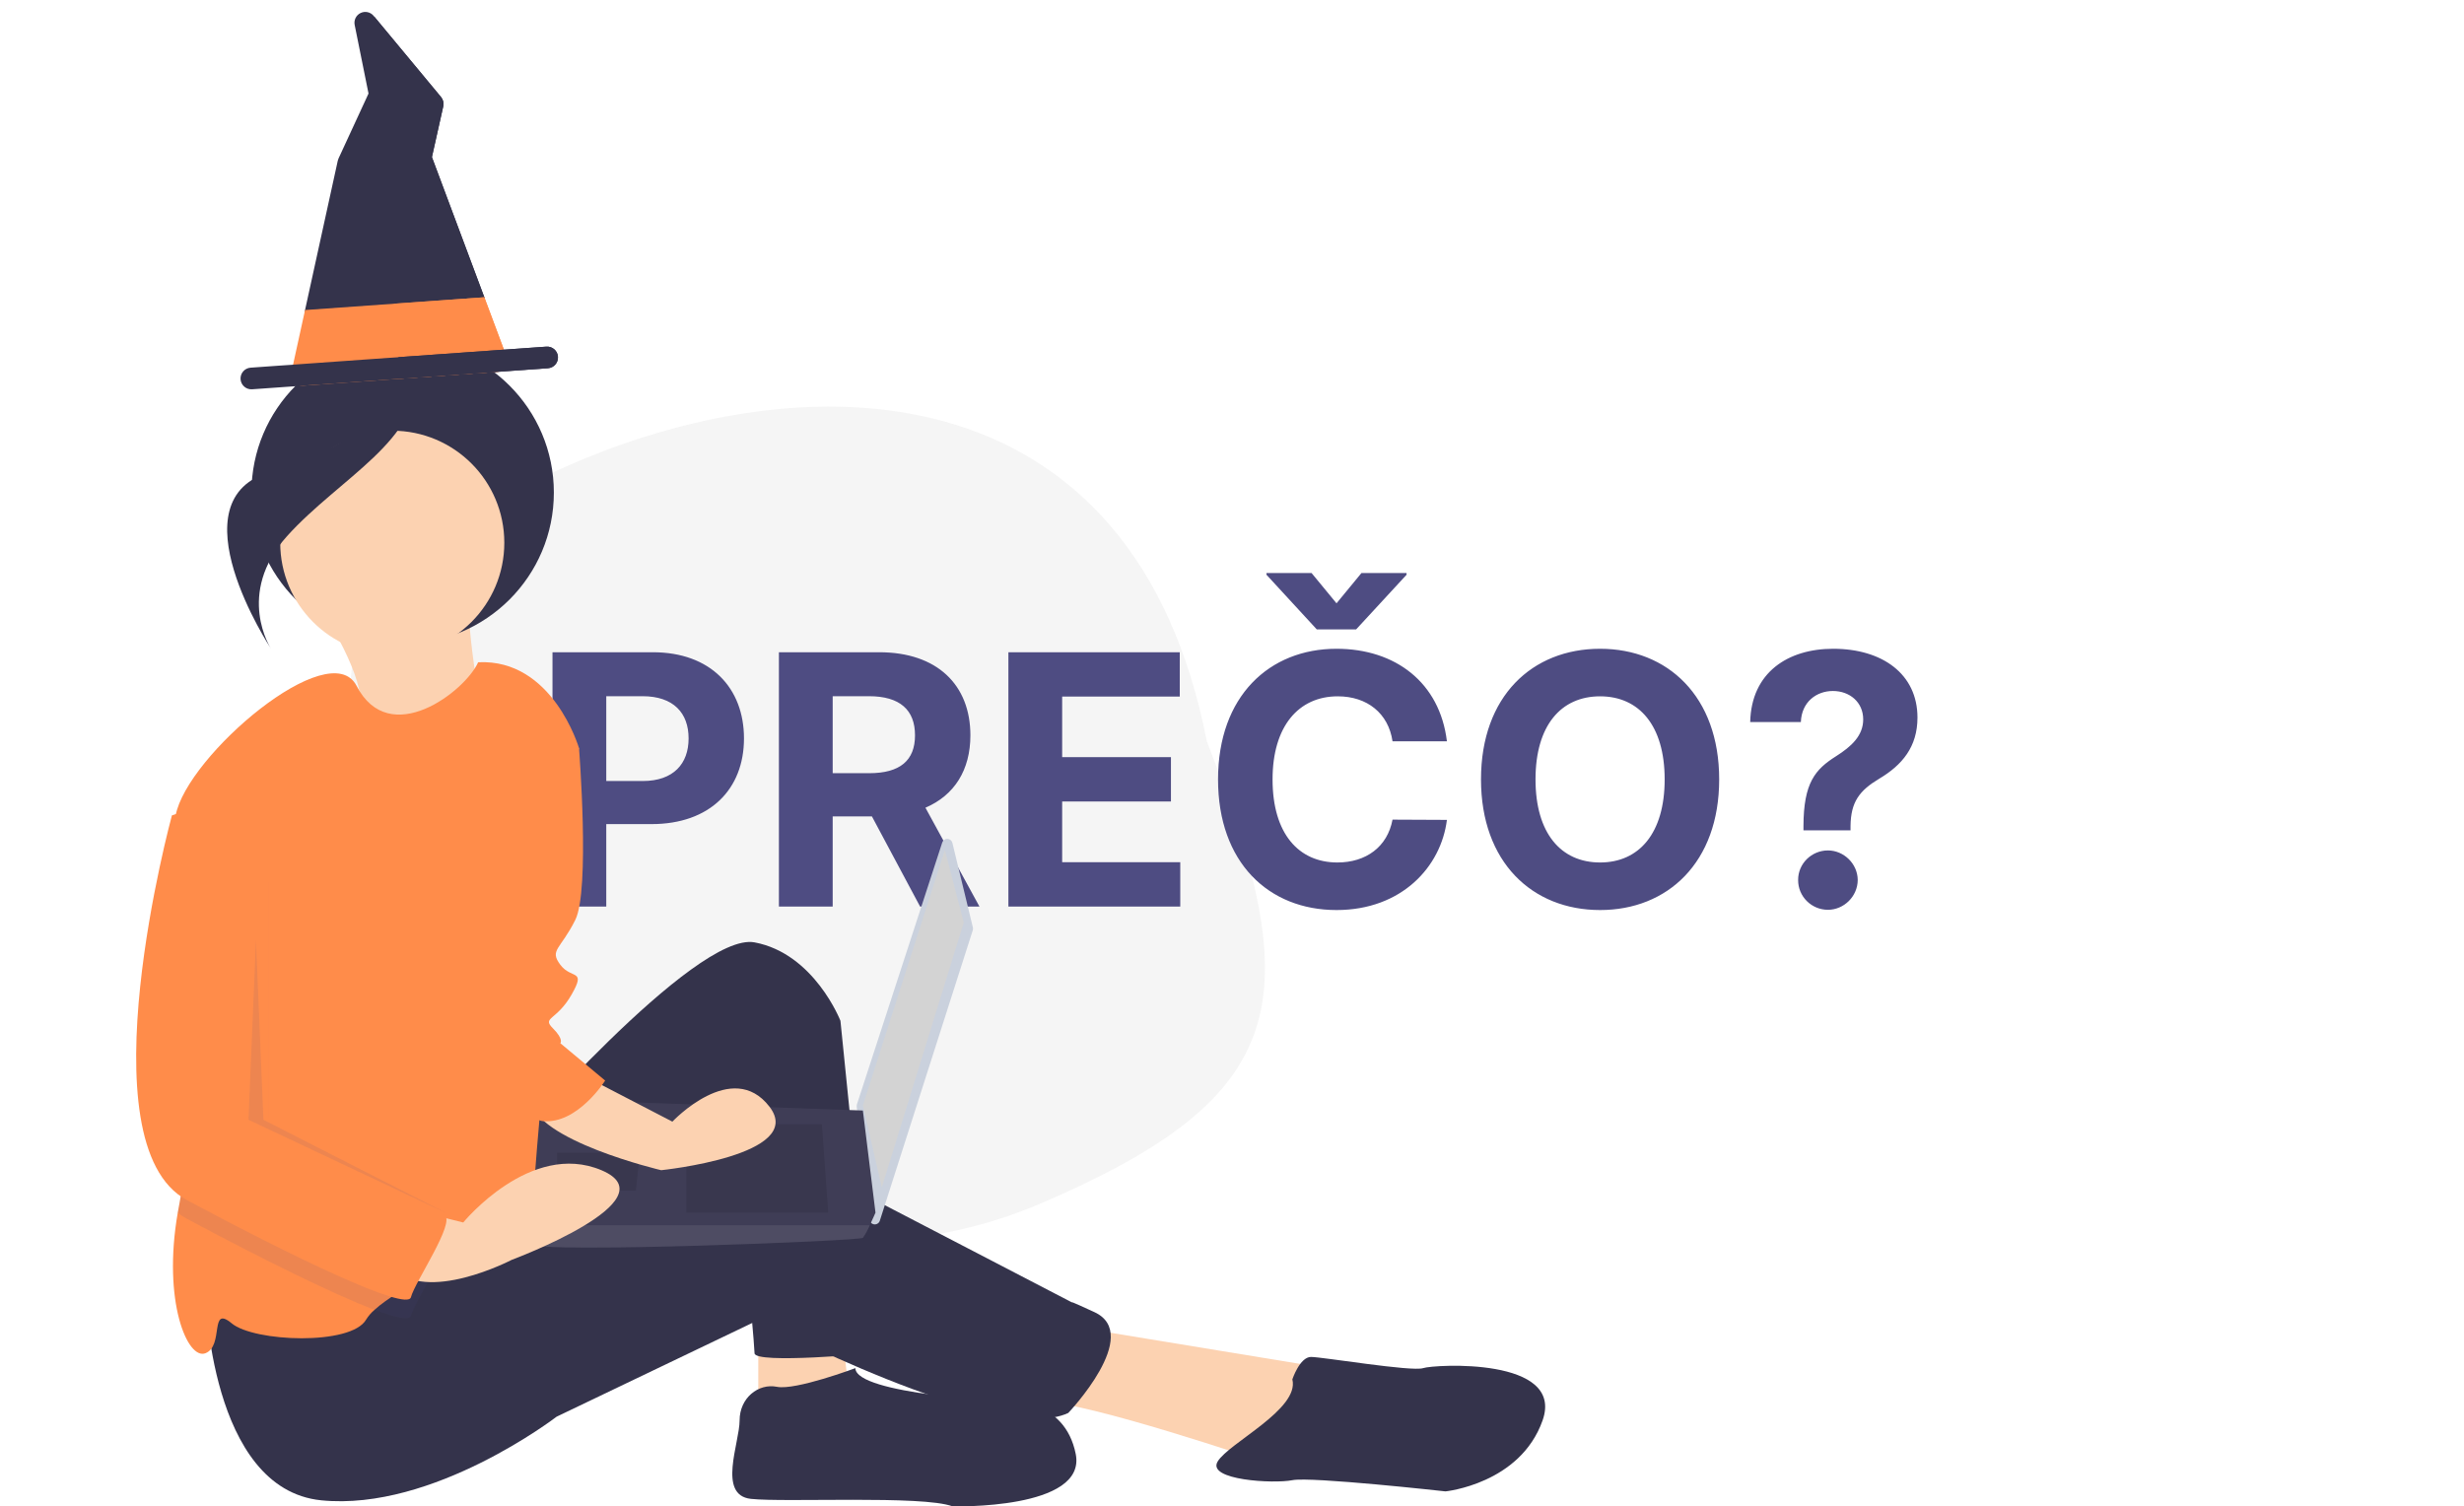 <svg width="458" height="280" viewBox="0 0 458 280" fill="none" xmlns="http://www.w3.org/2000/svg">
<path d="M106.484 86.159C152.625 66.312 211.022 69.659 224.315 137.791C243.251 186.153 239.818 203.751 193.678 223.598C147.537 243.446 94.782 220.33 75.846 171.967C56.911 123.604 60.343 106.007 106.484 86.159Z" fill="#D3D3D3" fill-opacity="0.23"/>
<path d="M102.696 168.509H112.691V153.182H121.093C131.965 153.182 138.289 146.696 138.289 137.255C138.289 127.86 132.08 121.236 121.347 121.236H102.696V168.509ZM112.691 145.172V129.407H119.431C125.201 129.407 127.994 132.546 127.994 137.255C127.994 141.941 125.201 145.172 119.477 145.172H112.691ZM144.781 168.509H154.776V151.751H162.07L171.026 168.509H182.059L172.018 150.135C177.396 147.827 180.374 143.141 180.374 136.678C180.374 127.283 174.165 121.236 163.432 121.236H144.781V168.509ZM154.776 143.718V129.407H161.516C167.286 129.407 170.079 131.969 170.079 136.678C170.079 141.364 167.286 143.718 161.562 143.718H154.776ZM187.437 168.509H219.383V160.268H197.432V148.981H217.652V140.74H197.432V129.476H219.291V121.236H187.437V168.509ZM268.947 137.786C267.631 126.868 259.368 120.59 248.427 120.59C235.939 120.59 226.406 129.407 226.406 144.872C226.406 160.291 235.778 169.155 248.427 169.155C260.545 169.155 267.862 161.099 268.947 152.397L258.837 152.351C257.89 157.406 253.92 160.314 248.588 160.314C241.41 160.314 236.539 154.982 236.539 144.872C236.539 135.039 241.34 129.43 248.658 129.43C254.128 129.43 258.075 132.592 258.837 137.786H268.947ZM243.787 106.509H235.408V106.832L244.757 116.989H252.074L261.445 106.832V106.509H253.066L248.427 112.141L243.787 106.509ZM319.555 144.872C319.555 129.407 309.953 120.59 297.419 120.59C284.816 120.59 275.283 129.407 275.283 144.872C275.283 160.268 284.816 169.155 297.419 169.155C309.953 169.155 319.555 160.337 319.555 144.872ZM309.422 144.872C309.422 154.89 304.667 160.314 297.419 160.314C290.148 160.314 285.416 154.89 285.416 144.872C285.416 134.854 290.148 129.43 297.419 129.43C304.667 129.43 309.422 134.854 309.422 144.872ZM335.222 154.336H343.97V153.551C344.017 149.05 345.632 146.95 349.279 144.757C353.596 142.195 356.412 138.802 356.412 133.377C356.412 125.298 349.903 120.59 340.739 120.59C332.36 120.59 325.528 124.975 325.32 134.208H334.738C334.876 130.446 337.669 128.438 340.693 128.438C343.809 128.438 346.325 130.515 346.325 133.723C346.325 136.747 344.132 138.755 341.293 140.556C337.415 143.003 335.245 145.472 335.222 153.551V154.336ZM339.769 169.109C342.724 169.109 345.286 166.639 345.309 163.569C345.286 160.545 342.724 158.075 339.769 158.075C336.723 158.075 334.207 160.545 334.23 163.569C334.207 166.639 336.723 169.109 339.769 169.109Z" fill="#4E4C82"/>
<path d="M60.52 114.509C60.52 114.509 69.483 128.724 66.282 132.573C63.081 136.422 90.297 136.518 90.297 136.518C90.297 136.518 86.209 115.839 87.412 111.08L60.52 114.509Z" fill="#FCD2B1"/>
<path d="M74.844 119.661C90.366 119.661 102.949 107.078 102.949 91.556C102.949 76.034 90.366 63.451 74.844 63.451C59.322 63.451 46.739 76.034 46.739 91.556C46.739 107.078 59.322 119.661 74.844 119.661Z" fill="#34334B"/>
<path d="M140.946 243.891V260.553L157.607 257.081L156.219 245.28L140.946 243.891Z" fill="#FCD2B1"/>
<path d="M199.954 246.668L246.466 254.305L234.664 271.66C234.664 271.66 202.037 260.552 193.706 260.552C185.376 260.552 199.954 246.668 199.954 246.668Z" fill="#FCD2B1"/>
<path d="M94.434 213.346C94.434 213.346 129.145 173.082 140.252 175.165C151.359 177.247 156.219 189.743 156.219 189.743L162.467 251.528C162.467 251.528 140.252 253.61 140.252 251.528C140.252 249.445 136.087 205.016 136.087 205.016C136.087 205.016 103.459 277.214 86.104 229.313L94.434 213.346Z" fill="#34334B"/>
<path d="M38.203 240.42C38.203 240.42 38.897 276.79 59.724 278.873C80.55 280.955 103.459 263.329 103.459 263.329L140.946 245.37C140.946 245.37 185.375 268.883 198.565 262.635C198.565 262.635 212.45 248.057 203.425 243.892C194.4 239.726 202.731 243.892 202.731 243.892L149.277 216.123C149.277 216.123 138.863 213.346 120.814 220.983C102.765 228.619 78.467 232.09 78.467 232.09L38.203 240.42Z" fill="#34334B"/>
<path d="M72.914 121.711C84.416 121.711 93.74 112.386 93.74 100.884C93.74 89.382 84.416 80.058 72.914 80.058C61.412 80.058 52.087 89.382 52.087 100.884C52.087 112.386 61.412 121.711 72.914 121.711Z" fill="#FCD2B1"/>
<path d="M102.765 159.198L101.376 188.355C101.376 188.355 102.07 226.536 95.823 229.313C92.664 230.715 86.319 233.534 80.453 236.616C76.052 238.921 71.921 241.364 69.616 243.468C69.005 243.988 68.478 244.599 68.054 245.28C65.277 250.139 47.228 249.445 43.063 245.974C38.897 242.503 41.674 250.139 38.203 251.528C34.843 252.874 30.185 241.864 33.038 225.425C33.129 224.877 33.233 224.322 33.344 223.759C36.53 207.827 31.525 169.667 32.295 154.922C32.34 153.795 32.459 152.673 32.65 151.562C34.732 140.454 61.306 117.851 66.277 127.479C72.4 139.364 86.465 128.507 88.88 123.099C102.765 122.405 107.624 139.066 107.624 139.066L102.765 159.198Z" fill="#FF8C4A"/>
<path d="M158.996 254.304C158.996 254.304 147.888 258.47 144.417 257.775C140.946 257.081 137.475 259.858 137.475 264.023C137.475 268.189 133.31 277.907 139.558 278.602C145.806 279.296 171.491 277.908 177.045 279.99C177.045 279.99 202.037 280.684 199.954 270.271C197.871 259.858 187.458 260.552 187.458 260.552C187.458 260.552 158.996 259.164 158.996 254.304Z" fill="#34334B"/>
<path d="M240.218 256.387C240.218 256.387 241.606 252.222 243.689 252.222C245.772 252.222 262.433 254.999 264.515 254.304C266.598 253.61 290.895 252.222 286.73 264.023C282.565 275.825 268.681 277.213 268.681 277.213C268.681 277.213 243.689 274.436 240.218 275.131C236.747 275.825 224.251 275.131 226.334 271.66C228.416 268.188 241.606 261.941 240.218 256.387Z" fill="#34334B"/>
<path d="M177.027 156.673L180.836 172.383C180.878 172.559 180.871 172.742 180.817 172.914L163.54 226.902C163.472 227.116 163.332 227.3 163.144 227.423C162.957 227.547 162.733 227.602 162.509 227.58C162.286 227.558 162.077 227.46 161.917 227.302C161.757 227.145 161.656 226.937 161.631 226.714L159.241 205.682C159.225 205.543 159.239 205.401 159.283 205.267L175.14 156.6C175.207 156.397 175.337 156.221 175.512 156.099C175.688 155.977 175.898 155.916 176.111 155.924C176.325 155.932 176.53 156.01 176.695 156.145C176.86 156.28 176.977 156.466 177.027 156.673Z" fill="#CAD1DD"/>
<path d="M175.626 158L179.143 171.479L163.905 220.708L160.388 205.471L175.626 158Z" fill="#D3D3D3"/>
<path d="M98.853 231.257C99.439 233.015 159.803 230.671 160.389 230.085C160.9 229.351 161.332 228.565 161.678 227.74C162.229 226.568 162.733 225.396 162.733 225.396L160.389 206.42L100.611 204.298C100.611 204.298 99.117 220.379 98.812 227.74C98.708 228.911 98.722 230.089 98.853 231.257Z" fill="#3F3D56"/>
<path opacity="0.1" d="M152.77 208.987L153.942 225.397H127.57V208.987H152.77Z" fill="black"/>
<path opacity="0.1" d="M118.779 214.262L118.937 214.23L118.192 221.294H103.541V214.262H118.779Z" fill="black"/>
<path opacity="0.1" d="M98.853 231.257C99.439 233.015 159.803 230.671 160.389 230.085C160.9 229.351 161.332 228.565 161.678 227.74H98.812C98.708 228.911 98.722 230.089 98.853 231.257Z" fill="#D3D3D3"/>
<path d="M79.5 68.665C83.826 68.665 87.333 65.158 87.333 60.832C87.333 56.507 83.826 53 79.5 53C75.175 53 71.668 56.507 71.668 60.832C71.668 65.158 75.175 68.665 79.5 68.665Z" fill="#34334B"/>
<path d="M77.145 69.358C77.145 69.358 69.143 82.668 50.535 87.651C31.926 92.634 50.383 120.597 50.383 120.597C50.383 120.597 43.671 110.429 53.351 99.66C63.032 88.892 78.609 81.529 77.145 69.358Z" fill="#34334B"/>
<path opacity="0.1" d="M80.453 236.616C78.738 239.858 76.725 243.225 76.385 244.585C76.156 245.509 73.615 244.974 69.616 243.468C61.598 240.434 47.7 233.485 34.732 226.536C34.134 226.219 33.567 225.847 33.038 225.425C33.129 224.877 33.233 224.321 33.344 223.759C36.53 207.827 31.525 169.666 32.295 154.921L38.203 152.95L50.005 164.057V211.263C50.005 211.263 80.55 227.924 82.633 229.313C83.695 230.021 82.23 233.249 80.453 236.616Z" fill="#4E4C82"/>
<path d="M106.236 198.768L124.979 208.487C124.979 208.487 136.087 196.685 143.029 205.71C149.971 214.735 122.897 217.511 122.897 217.511C122.897 217.511 99.294 211.958 98.599 204.321C97.905 196.685 106.236 198.768 106.236 198.768Z" fill="#FCD2B1"/>
<path d="M74.996 224.453L86.104 227.23C86.104 227.23 98.599 211.958 111.789 217.511C124.979 223.065 95.128 234.172 95.128 234.172C95.128 234.172 79.162 242.503 72.914 235.561C66.666 228.619 74.996 224.453 74.996 224.453Z" fill="#FCD2B1"/>
<path d="M99.294 132.818C99.988 133.512 107.624 139.066 107.624 139.066C107.624 139.066 109.707 165.446 106.93 170.999C104.153 176.553 102.07 176.553 104.153 179.33C106.236 182.107 109.013 180.024 106.236 184.884C103.459 189.743 100.682 189.049 102.765 191.131C104.847 193.214 104.153 193.908 104.153 193.908L112.484 200.85C112.484 200.85 107.373 208.991 100.903 208.392C94.434 207.792 88.88 176.553 88.88 176.553L99.294 132.818Z" fill="#FF8C4A"/>
<path d="M38.203 149.479L31.955 151.561C31.955 151.561 15.294 212.652 34.732 223.065C54.17 233.478 75.691 243.891 76.385 241.114C77.079 238.338 84.715 227.23 82.632 225.842C80.55 224.453 50.005 207.792 50.005 207.792V160.586L38.203 149.479Z" fill="#FF8C4A"/>
<path opacity="0.1" d="M47.575 174.817L46.187 208.139L82.98 225.495L48.963 208.139L47.575 174.817Z" fill="#4E4C82"/>
<path d="M88.282 57.973L58.811 60.069C58.178 60.114 57.56 59.858 57.145 59.377C56.73 58.896 56.565 58.249 56.701 57.628L62.784 29.87C62.816 29.727 62.862 29.589 62.924 29.456L68.499 17.388L65.925 4.63C65.743 3.725 66.199 2.812 67.031 2.414C67.864 2.016 68.86 2.235 69.449 2.945L81.977 18.035C82.375 18.515 82.529 19.152 82.393 19.761L80.284 29.2L90.026 55.258C90.248 55.853 90.177 56.518 89.834 57.052C89.49 57.587 88.916 57.928 88.282 57.973Z" fill="#34334B"/>
<path d="M80.284 29.2L82.393 19.76C82.529 19.152 82.375 18.514 81.977 18.035L69.568 3.088L73.546 59.021L88.282 57.972C88.916 57.927 89.49 57.586 89.834 57.052C90.177 56.517 90.248 55.853 90.026 55.258L80.284 29.2Z" fill="#34334B"/>
<path d="M92.45 69.118L56.263 71.692C55.63 71.737 55.012 71.481 54.597 71C54.182 70.52 54.017 69.872 54.153 69.251L56.701 57.628L90.026 55.258L94.193 66.403C94.416 66.998 94.345 67.663 94.001 68.198C93.658 68.732 93.083 69.073 92.45 69.118Z" fill="#FF8C4A"/>
<path d="M90.026 55.258L73.363 56.443L74.356 70.405L92.45 69.118C93.083 69.073 93.659 68.732 94.002 68.198C94.345 67.663 94.416 66.999 94.194 66.403L90.026 55.258Z" fill="#FF8C4A"/>
<path d="M101.846 68.45L46.867 72.36C45.758 72.439 44.794 71.604 44.715 70.494C44.636 69.385 45.472 68.421 46.581 68.342L101.56 64.432C102.67 64.353 103.633 65.189 103.712 66.298C103.791 67.408 102.955 68.371 101.846 68.45Z" fill="#34334B"/>
<path d="M101.56 64.432L74.07 66.387L74.356 70.405L101.845 68.45C102.955 68.371 103.79 67.408 103.712 66.298C103.633 65.189 102.67 64.353 101.56 64.432Z" fill="#34334B"/>
</svg>
